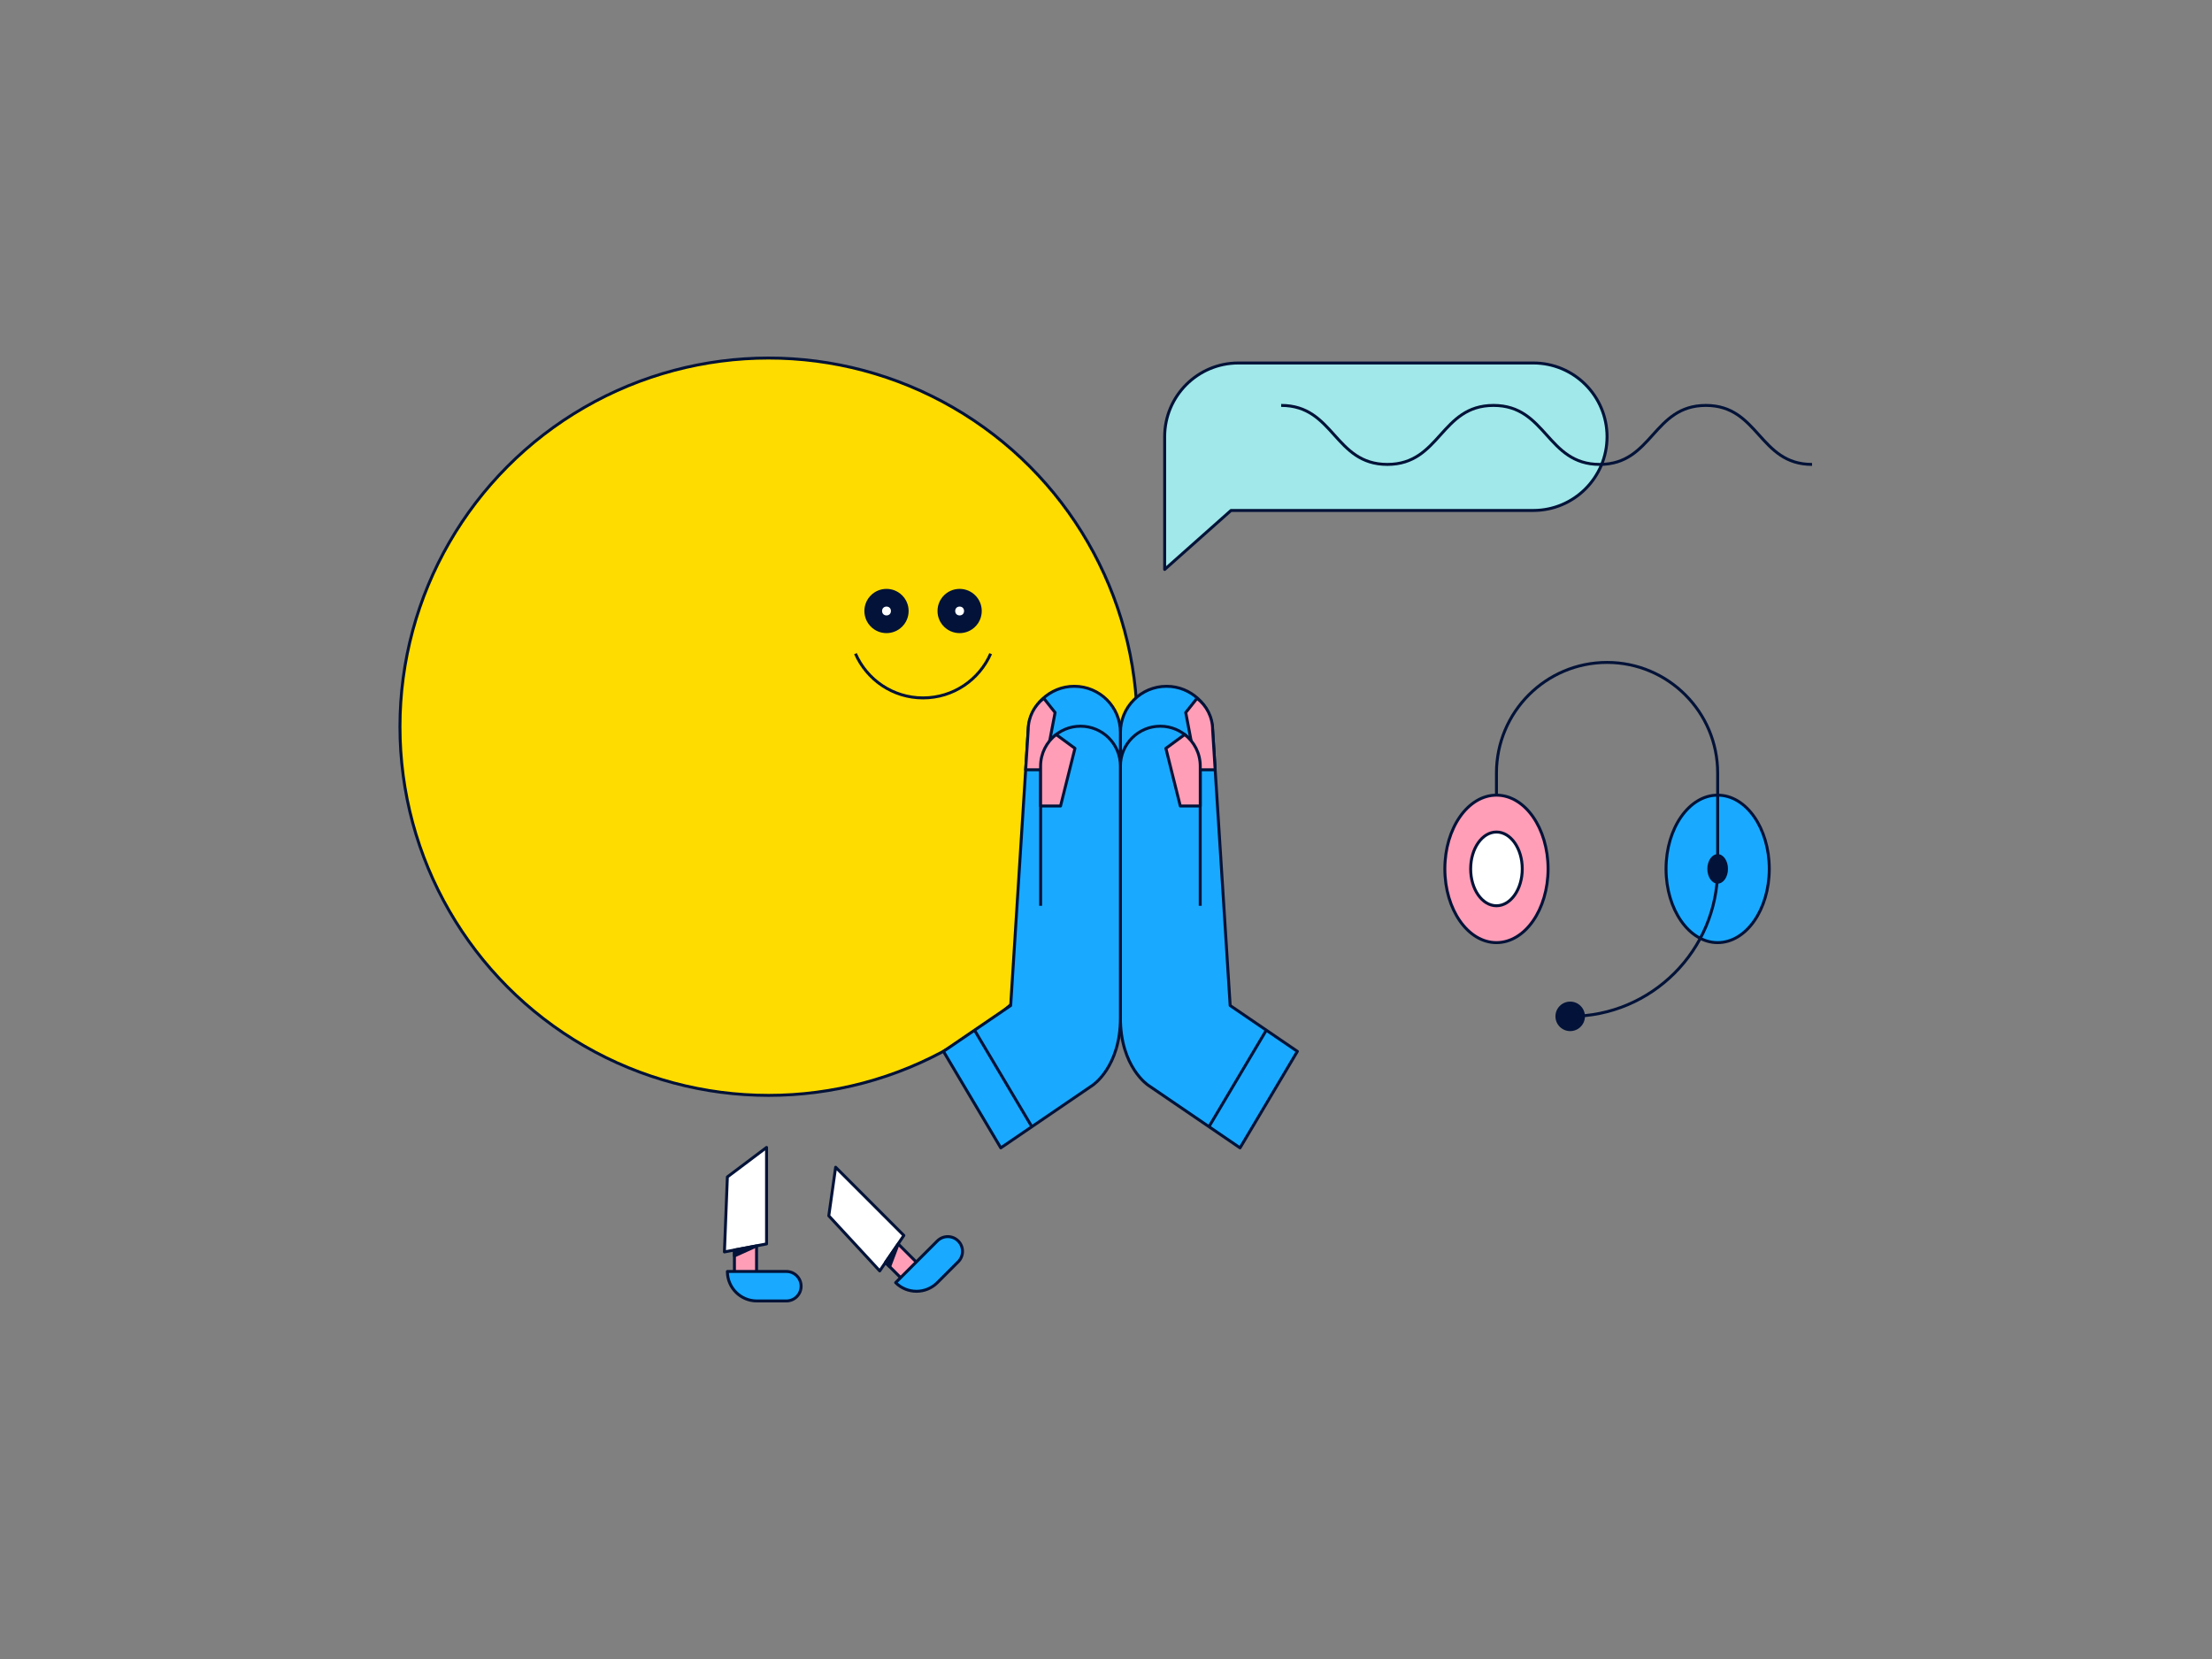 <svg xmlns="http://www.w3.org/2000/svg" data-name="Layer 1" viewBox="0 0 3000 2250"><rect x="0" y="0" width="3000" height="2250" fill="#808080" stroke="none"/><circle cx="1042.44" cy="985.59" r="500" fill="#fedc00" stroke="#021238" stroke-linejoin="round" stroke-width="4"/><path fill="none" stroke="#021238" stroke-linejoin="round" stroke-width="4" d="m1343.58,886.53c-15.43,35.32-50.67,60-91.68,60s-76.24-24.68-91.68-59.99"/><circle cx="1301.49" cy="828.66" r="30" fill="#021238"/><circle cx="1301.49" cy="828.66" r="6" fill="#fff"/><circle cx="1202.31" cy="828.66" r="30" fill="#021238"/><circle cx="1202.31" cy="828.66" r="6" fill="#fff"/><path fill="#19aaff" stroke="#021238" stroke-linejoin="round" stroke-width="4" d="m1519.56,1315.73v-322.38c0-34.56,28.02-62.58,62.58-62.58h0c33.21,0,60.64,25.95,62.48,59.11l23.78,373.87,91.16,62.16-77.75,130.88-124.37-84.8s-37.89-24.58-37.89-91.46v-341.51c0-29.89,24.23-54.12,54.12-54.12h0c29.89,0,54.12,24.23,54.12,54.12v189.43"/><path fill="#ff9eb6" stroke="#021238" stroke-linejoin="round" stroke-width="4" d="m1608.15,966.4l14.81,77.59h25.09s-3.44-54.12-3.44-54.12c0-17.43-8.28-32.96-21.11-42.81l-15.36,19.34Z"/><path fill="#ff9eb6" stroke="#021238" stroke-linejoin="round" stroke-width="4" d="m1581.23,1014.94l19.54,78.21h27.06s0-54.12,0-54.12c0-17.43-8.28-32.96-21.11-42.81l-25.49,18.73Z"/><line x1="1639.68" x2="1717.43" y1="1528.06" y2="1397.18" fill="none" stroke="#021238" stroke-linejoin="round" stroke-width="4"/><path fill="#19aaff" stroke="#021238" stroke-linejoin="round" stroke-width="4" d="m1519.56,1315.73v-322.38c0-34.56-28.02-62.58-62.58-62.58h0c-33.21,0-60.64,25.95-62.48,59.11l-23.78,373.87-91.16,62.16,77.75,130.88,124.37-84.8s37.89-24.58,37.89-91.46v-341.51c0-29.89-24.23-54.12-54.12-54.12h0c-29.89,0-54.12,24.23-54.12,54.12v189.43"/><path fill="#ff9eb6" stroke="#021238" stroke-linejoin="round" stroke-width="4" d="m1430.96,966.4l-14.81,77.59h-25.09l3.44-54.12c0-17.43,8.28-32.96,21.11-42.81l15.36,19.34Z"/><path fill="#ff9eb6" stroke="#021238" stroke-linejoin="round" stroke-width="4" d="m1457.89,1014.94l-19.54,78.21h-27.06v-54.12c0-17.43,8.28-32.96,21.11-42.81l25.49,18.73Z"/><line x1="1399.43" x2="1321.69" y1="1528.06" y2="1397.18" fill="none" stroke="#021238" stroke-linejoin="round" stroke-width="4"/><g><path fill="#a0e8e9" stroke="#021238" stroke-linejoin="round" stroke-width="4" d="m2079.56,692.3h-410s-90,80-90,80v-180c0-55.23,44.77-100,100-100h400c55.23,0,100,44.77,100,100h0c0,55.23-44.77,100-100,100Z"/><path fill="none" stroke="#021238" stroke-linejoin="round" stroke-width="4" d="m2457.56,629.85c-72,0-72-80-144-80-72,0-72,80-144,80-72,0-72-80-144-80-72,0-72,80-144,80s-72-80-144-80"/></g><g><ellipse cx="2329.56" cy="1178.42" fill="#19aaff" stroke="#021238" stroke-linejoin="round" stroke-width="4" rx="70" ry="100"/><path fill="none" stroke="#021238" stroke-linejoin="round" stroke-width="4" d="m2029.56,1178.42v-130c0-82.84,67.16-150,150-150h0c82.84,0,150,67.16,150,150v130"/><ellipse cx="2029.56" cy="1178.42" fill="#ff9eb6" stroke="#021238" stroke-linejoin="round" stroke-width="4" rx="70" ry="100"/><ellipse cx="2029.56" cy="1178.42" fill="#fff" stroke="#021238" stroke-linejoin="round" stroke-width="4" rx="35" ry="50"/><ellipse cx="2329.56" cy="1178.42" fill="#021238" rx="14" ry="20"/><path fill="none" stroke="#021238" stroke-linejoin="round" stroke-width="4" d="m2129.56,1378.42h0c110.46,0,200-89.54,200-200h0"/><circle cx="2129.56" cy="1378.42" r="20" fill="#021238"/></g><g><rect width="30" height="77.37" x="1191.45" y="1657.9" fill="#ff9eb6" stroke="#021238" stroke-linejoin="round" stroke-width="4" transform="rotate(135 1206.45 1696.577)"/><polygon fill="#fff" stroke="#021238" stroke-linejoin="round" stroke-width="4" points="1133.33 1583.05 1225.84 1675.56 1193.12 1723.66 1124.03 1648.91 1133.33 1583.05"/><path fill="#19aaff" stroke="#021238" stroke-linejoin="round" stroke-width="4" d="m1214.18,1698.36h80c11.04,0,20,8.96,20,20h0c0,11.04-8.96,20-20,20h-40c-22.08,0-40-17.92-40-40h0Z" transform="rotate(-45 1264.187 1718.357)"/><polygon fill="#021238" stroke="#021238" stroke-linejoin="round" stroke-width="4" points="1218.21 1687.12 1206.55 1717.89 1200.89 1712.24 1218.21 1687.12"/><rect width="30" height="77.37" x="996.07" y="1649.5" fill="#ff9eb6" stroke="#021238" stroke-linejoin="round" stroke-width="4" transform="rotate(180 1011.07 1688.18)"/><polygon fill="#fff" stroke="#021238" stroke-linejoin="round" stroke-width="4" points="1039.64 1556.2 1039.64 1687.04 982.49 1697.9 986.49 1596.2 1039.64 1556.2"/><path fill="#19aaff" stroke="#021238" stroke-linejoin="round" stroke-width="4" d="m986.49,1724.41h80c11.04,0,20,8.96,20,20h0c0,11.04-8.96,20-20,20h-40c-22.08,0-40-17.92-40-40h0Z"/><polygon fill="#021238" stroke="#021238" stroke-linejoin="round" stroke-width="4" points="1026.07 1689.81 996.07 1703.32 996.07 1695.32 1026.07 1689.81"/></g></svg>